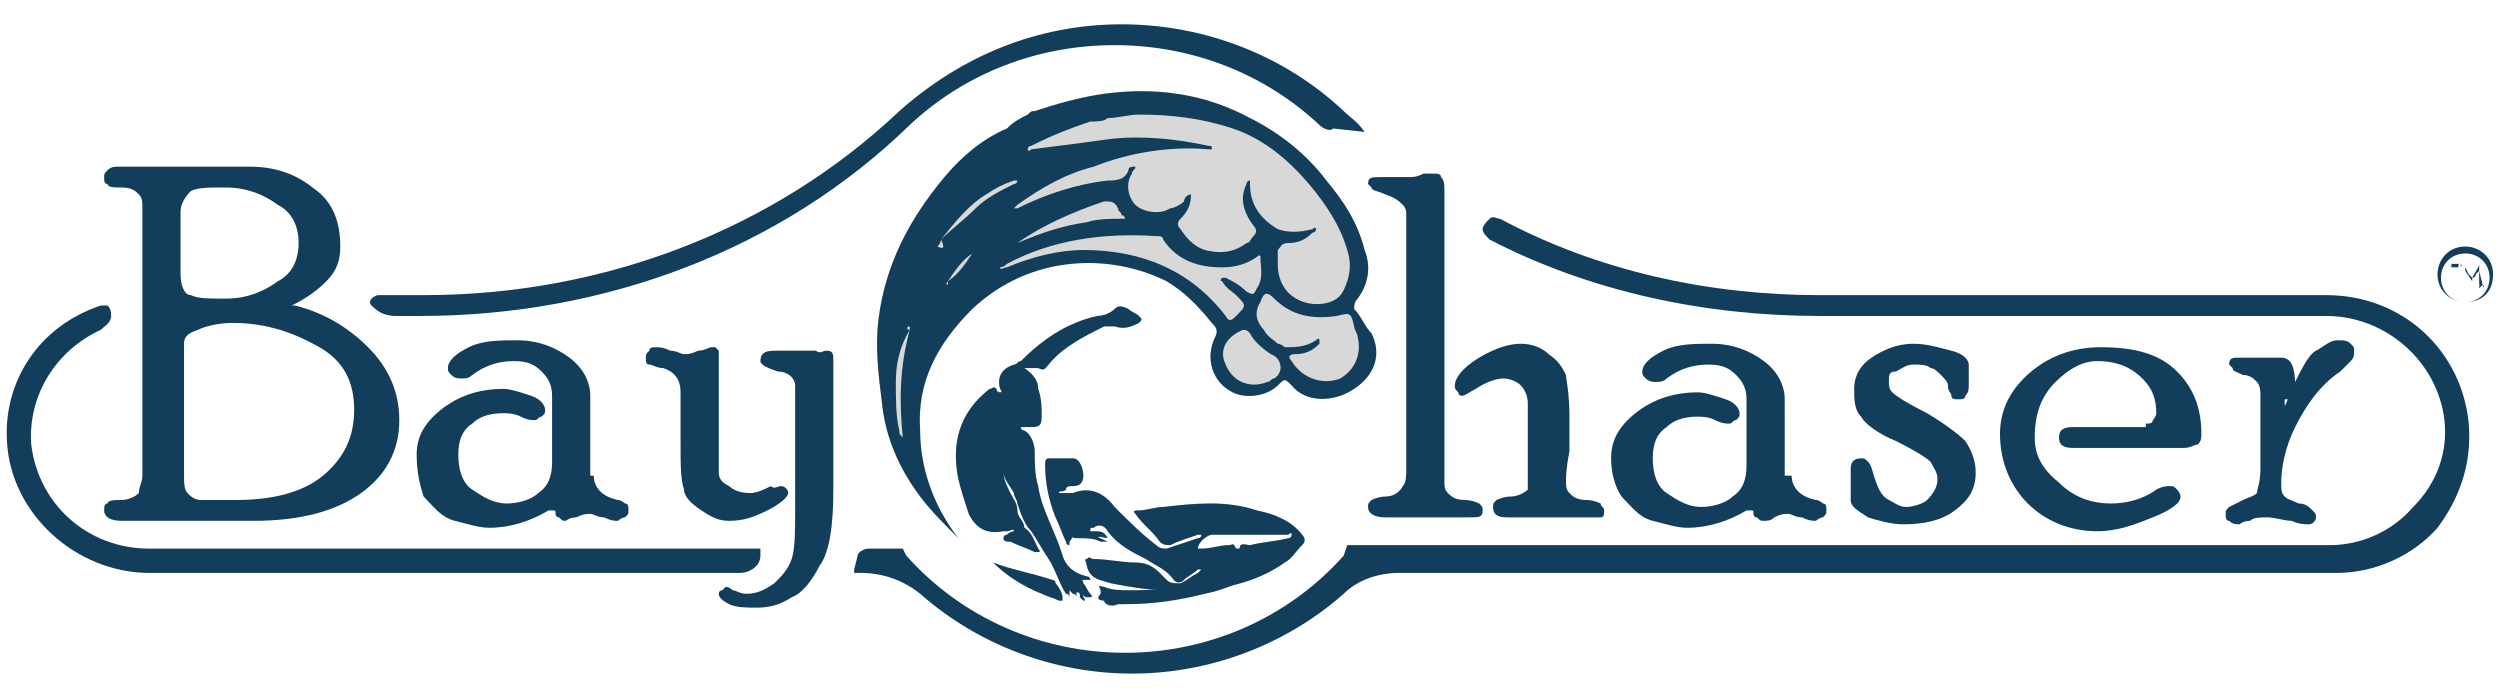 <?xml version="1.0" encoding="utf-8"?>
<!-- Generator: Adobe Illustrator 27.2.0, SVG Export Plug-In . SVG Version: 6.00 Build 0)  -->
<svg version="1.1" id="Layer_1" xmlns="http://www.w3.org/2000/svg" xmlns:xlink="http://www.w3.org/1999/xlink" x="0px" y="0px"
	 viewBox="0 0 72 20" style="enable-background:new 0 0 72 20;" xml:space="preserve">
<style type="text/css">
	.st0{fill:#D8D8D8;}
	.st1{fill:#133E5B;}
</style>
<g>
	<g>
		<g>
			<path class="st0" d="M29.6,3.3C29.6,3.3,29.6,3.3,29.6,3.3c0.1-0.1,0.1-0.1,0.2-0.1c0.6-0.2,1.3-0.4,2-0.5c1.5-0.2,2.9,0,4.2,0.7
				c0.8,0.4,1.6,1,2.2,1.8c0.5,0.6,0.9,1.2,1.1,2c0.2,0.5,0.1,1-0.2,1.4C39,8.7,39,8.8,39,8.9c0.2,0.2,0.3,0.5,0.5,0.7
				c0.3,0.6,0.1,1.2-0.5,1.6c-0.6,0.4-1.4,0.4-1.8-0.1c-0.2-0.2-0.2-0.2-0.4,0c-0.3,0.3-0.9,0.4-1.3,0.2c-0.6-0.3-0.8-1-0.5-1.6
				c0.1-0.2,0-0.3-0.1-0.4c-0.4-0.5-0.8-0.9-1.3-1.2C32,7.3,29.7,7.3,28,8.9c-1,1-1.6,2.1-1.5,3.5c0,1.1,0.4,2.2,1.1,3.1
				c0,0,0,0.1,0.1,0.1c0,0-0.1,0-0.1-0.1c-0.4-0.4-0.8-0.8-1.1-1.2c-0.6-0.8-1-1.7-1.1-2.7c-0.1-0.8-0.2-1.6-0.1-2.4
				c0.2-1.6,0.9-2.9,1.9-4.1c0.5-0.6,1.1-1.1,1.8-1.4C29.2,3.5,29.4,3.4,29.6,3.3C29.6,3.3,29.6,3.3,29.6,3.3z M34.5,7.4L34.5,7.4
				L34.5,7.4L34.5,7.4z"/>
			<path class="st0" d="M31.9,15.6c-0.1,0-0.1,0-0.2,0c-0.2-0.1-0.4-0.1-0.6-0.1c-0.2,0-0.3,0-0.2-0.2c0,0,0-0.1,0-0.1
				c0,0,0,0,0,0.1c0,0.1,0,0.2-0.1,0.3c0,0,0,0.1,0,0.1c-0.1,0-0.1-0.1-0.1-0.1c-0.1-0.2-0.2-0.5-0.3-0.7c-0.2-0.5-0.3-1-0.3-1.5
				c0-0.1,0-0.2,0.1-0.2c0.2,0,0.5,0,0.7,0c0.2,0,0.3,0.3,0.3,0.5c0,0.2-0.1,0.3-0.3,0.3c-0.1,0-0.2,0-0.2,0.1
				c-0.1,0.1-0.2,0-0.2,0.1c0.1,0,0.2,0,0.3,0c0,0,0.1,0,0.1,0c0.5-0.2,0.9,0,1.2,0.4c0.4,0.4,0.8,0.8,1.2,1.1
				c0.1,0.1,0.2,0.1,0.3,0.1c0.3-0.1,0.6-0.2,0.9-0.3c0,0,0.1,0,0.1-0.1c0,0-0.1,0-0.1,0c-0.3,0.1-0.6,0.2-0.8,0.3
				c-0.1,0-0.2,0-0.3-0.1c-0.2-0.3-0.5-0.5-0.7-0.8c-0.1-0.1,0-0.1,0.1-0.1c0.2,0,0.5-0.1,0.7-0.1c0.9-0.1,1.8-0.2,2.7,0.1
				c0.5,0.1,1,0.3,1.3,0.7c0.1,0.1,0.1,0.2,0,0.3c-0.2,0.2-0.3,0.4-0.5,0.5c-0.7,0.5-1.5,0.7-2.3,0.8c-0.4,0-0.8,0-1.1,0
				c-0.5,0-1.1-0.1-1.6-0.2c-0.3-0.1-0.6-0.1-0.7-0.5c0-0.1-0.1-0.2,0-0.2c0.1-0.1,0.1,0,0.2,0c0.4,0,0.8,0.1,1.2,0.1
				c0.3,0,0.5,0.1,0.7,0.3c0.1,0.1,0.2,0.2,0.2,0.2c0.1,0.1,0.2,0.1,0.4,0.1c0.2-0.1,0.3-0.2,0.5-0.3c0,0,0,0,0.1-0.1
				c0,0-0.1,0-0.1,0c-0.1,0.1-0.3,0.2-0.4,0.3c-0.1,0.1-0.2,0.1-0.3,0c-0.2-0.3-0.5-0.4-0.8-0.6c-0.4-0.2-0.8-0.4-1.1-0.8
				c-0.1-0.2-0.3-0.2-0.4-0.1c-0.1,0-0.1,0-0.1,0.1c0,0,0.1,0,0.1,0c0.2,0,0.3,0,0.4,0.2C31.4,15.4,31.7,15.5,31.9,15.6L31.9,15.6z
				 M34.6,15.8c0.3,0,0.5-0.1,0.8-0.1c0.1,0,0.1-0.1,0.2,0.1c0,0,0.1,0,0.1,0c0-0.2,0.2-0.1,0.3-0.1c0.4-0.1,0.7-0.1,1.1-0.2
				c0,0,0.1,0,0.1-0.1c0-0.1-0.1,0-0.1,0c-0.7,0-1.5,0-2.2,0c-0.1,0-0.4,0.2-0.4,0.4c0,0,0,0,0,0C34.5,15.8,34.5,15.8,34.6,15.8z"/>
			<path class="st0" d="M29.5,10.6C29.5,10.6,29.5,10.7,29.5,10.6c0.3,0.2,0.4,0.4,0.4,0.6c0.1,0.3,0.1,0.5,0.1,0.8
				c0,0.3-0.1,0.3-0.4,0.3c0,0-0.1,0-0.1,0c0,0-0.1,0-0.1,0c0,0,0,0.1,0.1,0.1c0.2,0.1,0.3,0.4,0.3,0.6c0,0.3,0,0.7,0.1,1
				c0.1,0.7,0.5,1.3,0.7,2c0.1,0.3,0.3,0.5,0.7,0.6c0,0,0.1,0,0.1,0.1c0,0-0.1,0-0.1,0c-0.2,0-0.1,0-0.1,0.1
				c0.1,0.1,0.1,0.2,0.2,0.3c0,0,0.1,0.1,0,0.1c0,0-0.1,0-0.1,0c0,0-0.1,0-0.1-0.1c0,0.1,0,0.1,0,0.1c0,0,0.1,0.1,0,0.1
				c0,0-0.1-0.1-0.1-0.1c0,0,0,0,0-0.1c0,0-0.1-0.1-0.1,0c0,0,0,0.1,0,0.1c0,0.1,0.1,0.1,0.1,0.1c-0.1,0-0.1-0.1-0.1-0.1
				c0,0,0-0.1-0.1-0.1c0,0-0.1-0.1-0.1-0.1c0,0,0,0.1,0,0.1c0,0,0,0.1,0,0.1c0,0,0-0.1-0.1-0.1c-0.2-0.3-0.3-0.7-0.5-1
				c-0.2-0.3-0.3-0.5-0.5-0.8c-0.2-0.2-0.3-0.5-0.4-0.8c0-0.1-0.1-0.2-0.1-0.3c-0.1-0.2-0.3-0.4-0.3-0.6c0,0,0,0,0-0.1
				c0,0,0,0.1,0,0.1c0,0.2,0.1,0.4,0.2,0.6c0.1,0.2,0.2,0.3,0.2,0.5c0,0.2,0.2,0.3,0.2,0.5c0.2,0.1,0.3,0.4,0.4,0.6
				c0,0,0.1,0.1,0,0.1c0,0-0.1,0-0.1,0c-0.2-0.1-0.5-0.2-0.7-0.3c-0.1,0-0.2,0-0.2-0.1c0-0.1,0.1-0.1,0.1-0.1
				c0.1-0.1,0.2-0.1,0.2-0.1c0-0.1-0.1,0-0.2,0c-0.1,0-0.1,0-0.1,0c-0.5,0.1-0.8-0.1-1-0.5c-0.1-0.3-0.2-0.6-0.3-1
				c-0.2-1,0-1.9,0.9-2.6c0.1,0,0.1-0.1,0.2,0c0,0,0,0.1,0.1,0.1c0.1,0,0-0.1,0-0.1c-0.1-0.4,0.1-0.6,0.4-0.7c0.1,0,0.1-0.1,0.2-0.1
				c0.6-0.6,1.3-1.1,2.2-1.3c0.2,0,0.4-0.1,0.5-0.2c0.1-0.1,0.2-0.1,0.4,0c0.1,0.1,0.2,0.1,0.3,0.2c0.1,0.1,0.1,0.1,0,0.2
				c-0.2,0.1-0.4,0.2-0.7,0.1c-0.1,0-0.2,0-0.3,0c-0.6,0.3-1.2,0.6-1.6,1.1c-0.1,0.1-0.1,0.2-0.3,0.1C29.8,10.6,29.7,10.6,29.5,10.6
				C29.5,10.6,29.5,10.6,29.5,10.6z"/>
			<path class="st0" d="M32.2,17.4c0.1,0,0.2,0,0.2,0c0.8,0,1.5-0.1,2.3-0.3c0.5-0.1,1-0.3,1.5-0.6c0,0,0.1,0,0.1-0.1
				c0,0-0.1,0-0.1,0c-1.2,0.4-2.4,0.6-3.6,0.6c-0.3,0-0.6,0-0.8-0.1c-0.1,0-0.2-0.1-0.1,0.1c0,0,0,0.1,0,0.1
				c-0.2,0.2,0.1,0.2,0.1,0.2C31.8,17.4,32,17.5,32.2,17.4C32.2,17.4,32.2,17.4,32.2,17.4C32.2,17.4,32.2,17.4,32.2,17.4
				C32.2,17.4,32.2,17.4,32.2,17.4z"/>
			<path class="st0" d="M28.6,16.2c0.5,0.2,1.1,0.3,1.7,0.5c0,0,0.1,0,0.1,0.1c0.1,0.1,0.2,0.3,0.2,0.4c0,0,0,0.1,0,0.1
				c0,0-0.1,0-0.1,0c-0.2-0.1-0.3-0.1-0.5-0.2C29.5,16.9,29,16.6,28.6,16.2C28.5,16.2,28.5,16.2,28.6,16.2
				C28.5,16.2,28.6,16.2,28.6,16.2z M30.2,17C30.2,17,30.2,17,30.2,17C30.2,17,30.2,17,30.2,17C30.2,17,30.2,17,30.2,17z"/>
		</g>
		<g>
			<path class="st1" d="M29.6,3.3C29.6,3.3,29.6,3.3,29.6,3.3c0.1-0.1,0.1-0.1,0.2-0.1c0.6-0.2,1.3-0.4,2-0.5c1.5-0.2,2.9,0,4.2,0.7
				c0.8,0.4,1.6,1,2.2,1.8c0.5,0.6,0.9,1.2,1.1,2c0.2,0.5,0.1,1-0.2,1.4C39,8.7,39,8.8,39,8.9c0.2,0.2,0.3,0.5,0.5,0.7
				c0.3,0.6,0.1,1.2-0.5,1.6c-0.6,0.4-1.4,0.4-1.8-0.1c-0.2-0.2-0.2-0.2-0.4,0c-0.3,0.3-0.9,0.4-1.3,0.2c-0.6-0.3-0.8-1-0.5-1.6
				c0.1-0.2,0-0.3-0.1-0.4c-0.4-0.5-0.8-0.9-1.3-1.2C32,7.3,29.7,7.3,28,8.9c-1,1-1.6,2.1-1.5,3.5c0,1.1,0.4,2.2,1.1,3.1
				c0,0,0,0.1,0.1,0.1c0,0-0.1,0-0.1-0.1c-0.4-0.4-0.8-0.8-1.1-1.2c-0.6-0.8-1-1.7-1.1-2.7c-0.1-0.8-0.2-1.6-0.1-2.4
				c0.2-1.6,0.9-2.9,1.9-4.1c0.5-0.6,1.1-1.1,1.8-1.4C29.2,3.5,29.4,3.4,29.6,3.3C29.6,3.3,29.6,3.3,29.6,3.3z M26.2,9.5
				c0,0,0-0.1,0-0.1C26.1,9.4,26.1,9.5,26.2,9.5c-0.3,0.5-0.4,1-0.4,1.5c0,0.5,0,1,0.1,1.4c0,0.1,0,0.1,0.1,0.2c0,0,0,0,0,0
				c0,0,0,0,0,0C25.9,11.6,25.9,10.6,26.2,9.5z M34.3,5.6c0,0.3-0.1,0.5-0.3,0.7c-0.1,0.1-0.1,0.2,0,0.3c0.2,0.3,0.4,0.5,0.7,0.6
				c0.4,0.1,0.8,0.1,1.2-0.2c0.1,0,0.1-0.1,0.2-0.2c0.1-0.1,0.1-0.2,0-0.3c-0.3-0.4-0.4-0.8-0.2-1.2c0,0,0-0.1,0.1-0.1
				c0,0,0,0.1,0,0.1c0,0.6,0.3,1,0.8,1.3c0.3,0.1,0.6,0.1,1,0c0,0,0.1-0.1,0.1,0c0,0,0,0.1-0.1,0.1c-0.2,0.2-0.4,0.3-0.7,0.3
				c-0.2,0-0.2,0.1-0.3,0.2c0,0.1,0,0.3,0,0.4c0,1,0.9,1.3,1.5,1.1c0.3-0.1,0.4-0.3,0.5-0.6c0.1-0.3,0.1-0.6,0-0.9
				c-0.2-0.7-0.6-1.3-1.1-1.9c-0.6-0.7-1.3-1.3-2.2-1.6c-0.9-0.3-1.8-0.4-2.7-0.4c-0.3,0-0.6,0.1-0.9,0.1l0,0l0,0
				c-0.1,0.1-0.3,0.1-0.5,0.1c-0.6,0.2-1.1,0.4-1.7,0.7c0,0-0.1,0-0.1,0.1c0,0.1,0.1,0,0.1,0C30.5,4.2,31.3,4.1,32,4
				c0.9-0.1,1.9,0,2.8,0.2c0.1,0,0.1,0,0.1,0.1c0,0-0.1,0-0.1,0c-1.1-0.1-2.3,0.1-3.3,0.5C30.7,5,30,5.4,29.3,5.9
				c0,0-0.1,0.1-0.1,0.1c0,0,0.1,0,0.1,0c0.8-0.4,1.7-0.7,2.6-0.8c0.2,0,0.5,0,0.6-0.3c0-0.1,0.1-0.1,0.2-0.1c0,0.1-0.1,0.1-0.1,0.2
				c-0.2,0.3-0.1,0.7,0.1,0.9c0.2,0.2,0.7,0.3,1,0.1C33.8,6,34,5.9,34.1,5.8C34.1,5.7,34.2,5.6,34.3,5.6L34.3,5.6z M28.8,7.7
				c0,0.1,0.1,0,0.2,0c0.7-0.3,1.5-0.5,2.2-0.5c1.7,0,3.1,0.6,4.1,1.9c0.1,0.2,0.2,0.1,0.3,0c0.3-0.3,0.3-0.3,0-0.6
				c-0.1-0.1-0.3-0.2-0.4-0.4c0,0-0.1,0,0-0.1c0,0,0.1,0,0.1,0c0.2,0.1,0.4,0.2,0.6,0.4c0.2,0.1,0.2,0.1,0.3-0.1
				c0.2-0.3,0.1-0.6,0.1-0.9c0-0.1-0.1,0-0.1,0c-0.3,0.2-0.6,0.3-1,0.3c-0.7,0-1.3-0.2-1.7-0.8c0-0.1-0.1-0.1-0.2-0.1
				c-1.5-0.1-3,0.1-4.3,0.8C28.9,7.7,28.8,7.7,28.8,7.7z M36.8,9.9c0.1,0,0.2,0.1,0.2,0.1c0.3,0,0.6,0,0.9-0.2c0,0,0.1-0.1,0.1,0
				c0,0,0,0.1,0,0.1c-0.2,0.2-0.4,0.3-0.7,0.3c-0.2,0-0.2,0.1-0.1,0.2c0.3,0.5,0.9,0.7,1.4,0.5c0.5-0.3,0.6-0.8,0.5-1.2
				c0-0.1-0.1-0.2-0.1-0.3C38.9,9,38.9,9,38.5,9.1c-0.7,0.1-1.3,0-1.8-0.5c-0.2-0.2-0.3-0.2-0.4,0.1c-0.2,0.3-0.1,0.6,0.1,0.8
				C36.5,9.7,36.7,9.8,36.8,9.9z M36.6,10.2C36.3,10,36.1,9.8,36,9.6c-0.1-0.1-0.1-0.1-0.2-0.1c-0.5,0.2-0.7,0.6-0.5,1
				c0.2,0.5,0.7,0.7,1.2,0.5c0.1,0,0.1-0.1,0.2-0.1C37,10.7,36.9,10.3,36.6,10.2z M29.3,7c0.7-0.3,1.3-0.5,2-0.6
				c0.3-0.1,0.7-0.1,1-0.1c0,0,0.1,0,0.1,0c0,0,0-0.1-0.1-0.1c0-0.1-0.1-0.1-0.1-0.2c-0.1-0.2-0.2-0.2-0.4-0.2
				C30.9,6.1,30,6.5,29.3,7C29.1,7,29.1,7,29.3,7C29.2,7,29.2,7,29.3,7z M27.1,6.9C27.1,7,27.1,7,27.1,6.9c0,0.1-0.1,0.2-0.1,0.2
				C27.2,7.2,27.2,7.1,27.1,6.9c0.3-0.3,0.7-0.6,1-0.9c0.3-0.3,0.7-0.5,1.1-0.7c0,0,0.1,0,0.1-0.1c0,0-0.1,0-0.1,0
				c-0.3,0.1-0.5,0.2-0.8,0.4C27.9,5.9,27.5,6.4,27.1,6.9z M27.3,8.1c0,0-0.1,0.1,0,0.1C27.3,8.2,27.3,8.1,27.3,8.1
				c0.3-0.2,0.5-0.5,0.7-0.8c0,0,0.1-0.1,0.1-0.1c0,0-0.1,0.1-0.1,0.1C27.7,7.5,27.5,7.8,27.3,8.1z M34.5,7.4L34.5,7.4L34.5,7.4
				L34.5,7.4z"/>
			<path class="st1" d="M31.9,15.6c-0.1,0-0.1,0-0.2,0c-0.2-0.1-0.4-0.1-0.6-0.1c-0.2,0-0.3,0-0.2-0.2c0,0,0-0.1,0-0.1
				c0,0,0,0,0,0.1c0,0.1,0,0.2-0.1,0.3c0,0,0,0.1,0,0.1c-0.1,0-0.1-0.1-0.1-0.1c-0.1-0.2-0.2-0.5-0.3-0.7c-0.2-0.5-0.3-1-0.3-1.5
				c0-0.1,0-0.2,0.1-0.2c0.2,0,0.5,0,0.7,0c0.2,0,0.3,0.3,0.3,0.5c0,0.2-0.1,0.3-0.3,0.3c-0.1,0-0.2,0-0.2,0.1
				c-0.1,0.1-0.2,0-0.2,0.1c0.1,0,0.2,0,0.3,0c0,0,0.1,0,0.1,0c0.5-0.2,0.9,0,1.2,0.4c0.4,0.4,0.8,0.8,1.2,1.1
				c0.1,0.1,0.2,0.1,0.3,0.1c0.3-0.1,0.6-0.2,0.9-0.3c0,0,0.1,0,0.1-0.1c0,0-0.1,0-0.1,0c-0.3,0.1-0.6,0.2-0.8,0.3
				c-0.1,0-0.2,0-0.3-0.1c-0.2-0.3-0.5-0.5-0.7-0.8c-0.1-0.1,0-0.1,0.1-0.1c0.2,0,0.5-0.1,0.7-0.1c0.9-0.1,1.8-0.2,2.7,0.1
				c0.5,0.1,1,0.3,1.3,0.7c0.1,0.1,0.1,0.2,0,0.3c-0.2,0.2-0.3,0.4-0.5,0.5c-0.7,0.5-1.5,0.7-2.3,0.8c-0.4,0-0.8,0-1.1,0
				c-0.5,0-1.1-0.1-1.6-0.2c-0.3-0.1-0.6-0.1-0.7-0.5c0-0.1-0.1-0.2,0-0.2c0.1-0.1,0.1,0,0.2,0c0.4,0,0.8,0.1,1.2,0.1
				c0.3,0,0.5,0.1,0.7,0.3c0.1,0.1,0.2,0.2,0.2,0.2c0.1,0.1,0.2,0.1,0.4,0.1c0.2-0.1,0.3-0.2,0.5-0.3c0,0,0,0,0.1-0.1
				c0,0-0.1,0-0.1,0c-0.1,0.1-0.3,0.2-0.4,0.3c-0.1,0.1-0.2,0.1-0.3,0c-0.2-0.3-0.5-0.4-0.8-0.6c-0.4-0.2-0.8-0.4-1.1-0.8
				c-0.1-0.2-0.3-0.2-0.4-0.1c-0.1,0-0.1,0-0.1,0.1c0,0,0.1,0,0.1,0c0.2,0,0.3,0,0.4,0.2C31.4,15.4,31.7,15.5,31.9,15.6L31.9,15.6z
				 M34.6,15.8c0.3,0,0.5-0.1,0.8-0.1c0.1,0,0.1-0.1,0.2,0.1c0,0,0.1,0,0.1,0c0-0.2,0.2-0.1,0.3-0.1c0.4-0.1,0.7-0.1,1.1-0.2
				c0,0,0.1,0,0.1-0.1c0-0.1-0.1,0-0.1,0c-0.7,0-1.5,0-2.2,0c-0.1,0-0.4,0.2-0.4,0.4c0,0,0,0,0,0C34.5,15.8,34.5,15.8,34.6,15.8z"/>
			<path class="st1" d="M29.5,10.6C29.5,10.6,29.5,10.7,29.5,10.6c0.3,0.2,0.4,0.4,0.4,0.6c0.1,0.3,0.1,0.5,0.1,0.8
				c0,0.3-0.1,0.3-0.4,0.3c0,0-0.1,0-0.1,0c0,0-0.1,0-0.1,0c0,0,0,0.1,0.1,0.1c0.2,0.1,0.3,0.4,0.3,0.6c0,0.3,0,0.7,0.1,1
				c0.1,0.7,0.5,1.3,0.7,2c0.1,0.3,0.3,0.5,0.7,0.6c0,0,0.1,0,0.1,0.1c0,0-0.1,0-0.1,0c-0.2,0-0.1,0-0.1,0.1
				c0.1,0.1,0.1,0.2,0.2,0.3c0,0,0.1,0.1,0,0.1c0,0-0.1,0-0.1,0c0,0-0.1,0-0.1-0.1c0,0.1,0,0.1,0,0.1c0,0,0.1,0.1,0,0.1
				c0,0-0.1-0.1-0.1-0.1c0,0,0,0,0-0.1c0,0-0.1-0.1-0.1,0c0,0,0,0.1,0,0.1c0,0.1,0.1,0.1,0.1,0.1c-0.1,0-0.1-0.1-0.1-0.1
				c0,0,0-0.1-0.1-0.1c0,0-0.1-0.1-0.1-0.1c0,0,0,0.1,0,0.1c0,0,0,0.1,0,0.1c0,0,0-0.1-0.1-0.1c-0.2-0.3-0.3-0.7-0.5-1
				c-0.2-0.3-0.3-0.5-0.5-0.8c-0.2-0.2-0.3-0.5-0.4-0.8c0-0.1-0.1-0.2-0.1-0.3c-0.1-0.2-0.3-0.4-0.3-0.6c0,0,0,0,0-0.1
				c0,0,0,0.1,0,0.1c0,0.2,0.1,0.4,0.2,0.6c0.1,0.2,0.2,0.3,0.2,0.5c0,0.2,0.2,0.3,0.2,0.5c0.2,0.1,0.3,0.4,0.4,0.6
				c0,0,0.1,0.1,0,0.1c0,0-0.1,0-0.1,0c-0.2-0.1-0.5-0.2-0.7-0.3c-0.1,0-0.2,0-0.2-0.1c0-0.1,0.1-0.1,0.1-0.1
				c0.1-0.1,0.2-0.1,0.2-0.1c0-0.1-0.1,0-0.2,0c-0.1,0-0.1,0-0.1,0c-0.5,0.1-0.8-0.1-1-0.5c-0.1-0.3-0.2-0.6-0.3-1
				c-0.2-1,0-1.9,0.9-2.6c0.1,0,0.1-0.1,0.2,0c0,0,0,0.1,0.1,0.1c0.1,0,0-0.1,0-0.1c-0.1-0.4,0.1-0.6,0.4-0.7c0.1,0,0.1-0.1,0.2-0.1
				c0.6-0.6,1.3-1.1,2.2-1.3c0.2,0,0.4-0.1,0.5-0.2c0.1-0.1,0.2-0.1,0.4,0c0.1,0.1,0.2,0.1,0.3,0.2c0.1,0.1,0.1,0.1,0,0.2
				c-0.2,0.1-0.4,0.2-0.7,0.1c-0.1,0-0.2,0-0.3,0c-0.6,0.3-1.2,0.6-1.6,1.1c-0.1,0.1-0.1,0.2-0.3,0.1C29.8,10.6,29.7,10.6,29.5,10.6
				C29.5,10.6,29.5,10.6,29.5,10.6z"/>
			<path class="st1" d="M32.2,17.4c0.1,0,0.2,0,0.2,0c0.8,0,1.5-0.1,2.3-0.3c0.5-0.1,1-0.3,1.5-0.6c0,0,0.1,0,0.1-0.1
				c0,0-0.1,0-0.1,0c-1.2,0.4-2.4,0.6-3.6,0.6c-0.3,0-0.6,0-0.8-0.1c-0.1,0-0.2-0.1-0.1,0.1c0,0,0,0.1,0,0.1
				c-0.2,0.2,0.1,0.2,0.1,0.2C31.8,17.4,32,17.5,32.2,17.4C32.2,17.4,32.2,17.4,32.2,17.4C32.2,17.4,32.2,17.4,32.2,17.4
				C32.2,17.4,32.2,17.4,32.2,17.4z"/>
			<path class="st1" d="M28.6,16.2c0.5,0.2,1.1,0.3,1.7,0.5c0,0,0.1,0,0.1,0.1c0.1,0.1,0.2,0.3,0.2,0.4c0,0,0,0.1,0,0.1
				c0,0-0.1,0-0.1,0c-0.2-0.1-0.3-0.1-0.5-0.2C29.5,16.9,29,16.6,28.6,16.2C28.5,16.2,28.5,16.2,28.6,16.2
				C28.5,16.2,28.6,16.2,28.6,16.2z M30.2,17C30.2,17,30.2,17,30.2,17C30.2,17,30.2,17,30.2,17C30.2,17,30.2,17,30.2,17z"/>
		</g>
		<g>
			<g>
				<path class="st1" d="M7.2,4.8c0.7,0,1.3,0.2,1.8,0.6c0.6,0.4,0.8,1,0.8,1.7c0,0.4-0.1,0.7-0.4,1c-0.3,0.3-0.6,0.5-1,0.7L8.4,8.8
					l0.1,0C9.3,9,10,9.4,10.6,10c0.6,0.6,0.9,1.3,0.9,2.1c0,0.9-0.4,1.6-1.1,2.1C9.7,14.7,8.7,15,7.3,15c-2.2,0-3.4,0-3.8,0
					C3.2,15,3,14.9,3,14.7c0-0.1,0-0.2,0.1-0.2c0-0.1,0.2-0.1,0.4-0.1c0.2,0,0.4-0.1,0.5-0.2C4,14,4.1,13.9,4.1,13.7V6
					c0-0.2,0-0.3-0.1-0.4C3.9,5.5,3.8,5.4,3.5,5.4c-0.2,0-0.4,0-0.4-0.1C3,5.3,3,5.2,3,5.1C3,5,3,5,3.1,4.9c0.1-0.1,0.2-0.1,0.3-0.1
					H7.2z M5.2,7.9c0,0.3,0.1,0.6,0.3,0.6c0.2,0.1,0.5,0.1,1,0.1c0.6,0,1.1-0.2,1.5-0.5C8.4,7.9,8.6,7.5,8.6,7
					c0-0.5-0.2-0.9-0.6-1.1C7.6,5.6,7.1,5.4,6.5,5.4c-0.5,0-0.8,0-1,0.1C5.3,5.7,5.2,5.9,5.2,6.1V7.9z M5.3,13.6
					c0,0.3,0,0.5,0.1,0.6c0.1,0.1,0.2,0.2,0.4,0.2c0.2,0,0.5,0,1,0c1,0,1.9-0.2,2.5-0.7c0.6-0.5,0.9-1.1,0.9-1.9
					c0-0.8-0.3-1.4-1-1.8S7.7,9.3,6.7,9.3c-0.4,0-0.8,0.1-1,0.2C5.4,9.6,5.3,9.7,5.3,9.9V13.6z"/>
				<path class="st1" d="M17.1,13.7c0,0.3,0.2,0.6,0.7,0.7c0.1,0,0.2,0.1,0.2,0.1c0.1,0,0.1,0.1,0.1,0.2c0,0.1,0,0.1-0.1,0.2
					c-0.1,0-0.2,0.1-0.2,0.1c-0.1,0-0.2,0-0.4-0.1c-0.2,0-0.3-0.1-0.4-0.1c-0.1,0-0.2,0-0.4,0.1c-0.2,0-0.3,0.1-0.3,0.1
					c-0.1,0-0.1,0-0.2-0.1c-0.1,0-0.1-0.1-0.1-0.1c0-0.1,0-0.1-0.1-0.1c0,0-0.1,0-0.1,0c-0.5,0.3-1.1,0.5-1.7,0.5
					c-0.3,0-0.6-0.1-1-0.2c-0.4-0.1-0.6-0.4-0.9-0.7C12.1,14,12,13.6,12,13.1c0-0.5,0.2-0.9,0.7-1.3c0.5-0.4,1.1-0.6,1.8-0.6
					c0.2,0,0.5,0.1,0.8,0.2c0.3,0.1,0.4,0.3,0.4,0.4c0,0.1,0,0.1-0.1,0.2c-0.1,0-0.1,0.1-0.2,0.1c-0.1,0-0.2,0-0.4-0.1
					c-0.2-0.1-0.4-0.1-0.5-0.1c-0.4,0-0.7,0.1-0.9,0.3c-0.3,0.2-0.4,0.5-0.4,0.9c0,0.4,0.1,0.8,0.4,1c0.3,0.2,0.6,0.4,1,0.4
					c0.3,0,0.7-0.1,0.9-0.3c0.3-0.2,0.4-0.5,0.4-0.9v-1.9c0-0.3-0.1-0.5-0.3-0.7c-0.2-0.2-0.4-0.3-0.8-0.3c-0.4,0-0.8,0.1-1.2,0.4
					c-0.1,0.1-0.2,0.1-0.3,0.1c-0.1,0-0.2,0-0.3-0.1c-0.1-0.1-0.1-0.1-0.1-0.2c0-0.2,0.2-0.4,0.6-0.6c0.4-0.2,0.9-0.2,1.4-0.2
					c0.6,0,1.1,0.2,1.5,0.5c0.4,0.3,0.6,0.7,0.6,1.1V13.7z"/>
				<path class="st1" d="M22.5,14c0.1,0,0.2,0.1,0.2,0.2c0,0.1-0.2,0.3-0.6,0.5c-0.4,0.2-0.7,0.3-1.1,0.3c-0.3,0-0.5-0.1-0.8-0.3
					c-0.3-0.2-0.5-0.4-0.5-0.6c-0.1-0.3-0.1-0.7-0.1-1.4l0-1.4c0-0.4-0.2-0.6-0.5-0.7c-0.2,0-0.3-0.1-0.4-0.1
					c-0.1,0-0.1-0.1-0.1-0.2c0-0.1,0-0.1,0.1-0.2c0-0.1,0.1-0.1,0.2-0.1c0.1,0,0.2,0,0.4,0.1c0.2,0,0.3,0.1,0.4,0.1
					c0.1,0,0.2,0,0.4-0.1c0.2,0,0.3-0.1,0.4-0.1c0,0,0.1,0,0.1,0c0,0,0.1,0.1,0.1,0.1c0,0,0,0.4,0,1c0,0.6,0,1.2,0,1.7
					c0,0.4,0,0.7,0,0.8c0,0.2,0.1,0.3,0.3,0.4c0.1,0.1,0.3,0.2,0.6,0.2c0.2,0,0.4-0.1,0.6-0.2C22.3,14.1,22.4,14,22.5,14z
					 M23.8,10.1c0.2,0,0.2,0.1,0.2,0.3c0,0.5,0,1.1,0,2c0,0.9,0,1.4,0,1.7c0,1-0.1,1.8-0.4,2.2c-0.2,0.4-0.5,0.8-0.8,0.9
					c-0.3,0.2-0.6,0.3-1,0.3c-0.3,0-0.6,0-0.8-0.1c-0.2-0.1-0.3-0.2-0.3-0.3c0,0,0-0.1,0.1-0.1c0,0,0.1-0.1,0.1-0.1
					c0,0,0.1,0,0.2,0.1c0.1,0,0.2,0.1,0.4,0.1c0.3,0,0.5-0.1,0.8-0.3c0.2-0.2,0.4-0.4,0.5-0.7c0.1-0.3,0.1-0.8,0.1-1.4
					c0-2.2,0-3.4,0-3.6c0-0.2-0.2-0.4-0.5-0.4c-0.3-0.1-0.5-0.2-0.5-0.3c0-0.2,0.1-0.3,0.4-0.3c0.1,0,0.2,0,0.4,0c0.2,0,0.4,0,0.5,0
					c0.1,0,0.2,0,0.3,0C23.6,10.2,23.7,10.1,23.8,10.1z"/>
			</g>
		</g>
		<g>
			<g>
				<path class="st1" d="M41.6,13.9c0,0.1,0,0.2,0.1,0.3c0.1,0.1,0.2,0.2,0.5,0.2c0.2,0,0.4,0.1,0.4,0.1c0.1,0.1,0.1,0.1,0.1,0.2
					c0,0.2-0.1,0.2-0.4,0.2c-0.1,0-0.3,0-0.6,0c-0.3,0-0.5,0-0.6,0c-0.1,0-0.3,0-0.6,0c-0.3,0-0.4,0-0.6,0c-0.3,0-0.5-0.1-0.5-0.3
					c0-0.1,0-0.1,0.1-0.2c0,0,0.2-0.1,0.4-0.1c0.2,0,0.4-0.1,0.5-0.3c0.1-0.1,0.1-0.3,0.1-0.5V6.2c0-0.1,0-0.2-0.1-0.3
					c-0.1-0.1-0.2-0.2-0.5-0.3c-0.2-0.1-0.4-0.1-0.4-0.2c0,0-0.1-0.1-0.1-0.1c0-0.2,0.1-0.2,0.4-0.2c0.1,0,0.2,0,0.4,0
					c0.2,0,0.3,0,0.4,0c0.1,0,0.2,0,0.4-0.1C41.1,5,41.2,5,41.3,5c0.1,0,0.2,0,0.2,0.1c0.1,0.1,0.1,0.2,0.1,0.5V13.9z M45.1,13.8
					c0,0.2,0,0.3,0.1,0.4c0.1,0.1,0.2,0.2,0.5,0.2c0.2,0,0.4,0.1,0.4,0.1c0,0.1,0.1,0.1,0.1,0.2c0,0.1,0,0.2-0.1,0.2
					c-0.1,0-0.2,0-0.4,0c-0.1,0-0.3,0-0.6,0c-0.2,0-0.4,0-0.5,0c-0.1,0-0.3,0-0.6,0c-0.3,0-0.5,0-0.6,0c-0.3,0-0.4-0.1-0.4-0.3
					c0-0.1,0-0.1,0.1-0.2c0,0,0.2-0.1,0.4-0.1c0.2,0,0.4-0.1,0.5-0.2C44,14.1,44,14,44,13.8c0-0.2,0-0.6,0-1.1c0-0.5,0-0.8,0-1.1
					c0-0.2-0.1-0.4-0.2-0.5c-0.1-0.1-0.3-0.2-0.5-0.2c-0.2,0-0.5,0.1-0.8,0.3c-0.2,0.1-0.3,0.2-0.4,0.2c0,0-0.1,0-0.1-0.1
					c-0.1-0.1-0.1-0.1-0.1-0.2c0-0.2,0.2-0.5,0.7-0.8c0.5-0.3,0.9-0.4,1.2-0.4c0.3,0,0.6,0.1,0.8,0.3c0.3,0.2,0.4,0.4,0.5,0.6
					c0,0.1,0.1,0.5,0.1,1.2c0,0.3,0,0.6,0,1C45.1,13.5,45.1,13.8,45.1,13.8z"/>
				<path class="st1" d="M51.6,13.7c0,0.3,0.2,0.6,0.7,0.7c0.1,0,0.2,0.1,0.2,0.1c0.1,0,0.1,0.1,0.1,0.2c0,0.1,0,0.1-0.1,0.2
					c-0.1,0-0.2,0.1-0.2,0.1c-0.1,0-0.2,0-0.4-0.1c-0.2,0-0.3-0.1-0.4-0.1c-0.1,0-0.2,0-0.4,0.1C51,15,50.9,15,50.8,15
					c-0.1,0-0.1,0-0.2-0.1c-0.1,0-0.1-0.1-0.1-0.1c0-0.1,0-0.1-0.1-0.1c0,0-0.1,0-0.1,0c-0.5,0.3-1.1,0.5-1.7,0.5
					c-0.3,0-0.6-0.1-1-0.2c-0.4-0.1-0.6-0.4-0.9-0.7c-0.2-0.3-0.3-0.7-0.3-1.1c0-0.5,0.2-0.9,0.7-1.3c0.5-0.4,1.1-0.6,1.8-0.6
					c0.2,0,0.5,0.1,0.8,0.2c0.3,0.1,0.4,0.3,0.4,0.4c0,0.1,0,0.1-0.1,0.2c-0.1,0-0.1,0.1-0.2,0.1c-0.1,0-0.2,0-0.4-0.1
					c-0.2-0.1-0.4-0.1-0.5-0.1c-0.4,0-0.7,0.1-0.9,0.3c-0.3,0.2-0.4,0.5-0.4,0.9c0,0.4,0.1,0.8,0.4,1c0.3,0.2,0.6,0.4,1,0.4
					c0.3,0,0.7-0.1,0.9-0.3c0.3-0.2,0.4-0.5,0.4-0.9v-1.9c0-0.3-0.1-0.5-0.3-0.7c-0.2-0.2-0.4-0.3-0.8-0.3c-0.4,0-0.8,0.1-1.2,0.4
					c-0.1,0.1-0.2,0.1-0.3,0.1c-0.1,0-0.2,0-0.3-0.1c-0.1-0.1-0.1-0.1-0.1-0.2c0-0.2,0.2-0.4,0.6-0.6c0.4-0.2,0.9-0.2,1.4-0.2
					c0.6,0,1.1,0.2,1.5,0.5c0.4,0.3,0.6,0.7,0.6,1.1V13.7z"/>
				<path class="st1" d="M54.4,11c0,0.1,0,0.2,0.1,0.3c0.1,0.1,0.4,0.3,1,0.6c0.5,0.3,0.9,0.6,1.1,0.8c0.2,0.3,0.3,0.6,0.3,0.9
					c0,0.5-0.2,0.8-0.6,1.1c-0.4,0.3-0.9,0.4-1.5,0.4c-0.3,0-0.7-0.1-1-0.2c-0.3-0.2-0.5-0.3-0.5-0.5c0-0.1,0-0.3,0-0.5
					c0-0.2,0-0.3,0-0.4c0-0.2,0.1-0.3,0.3-0.3c0.1,0,0.1,0,0.2,0.1c0.1,0.1,0.1,0.2,0.2,0.5c0.1,0.3,0.2,0.5,0.4,0.6
					c0.2,0.1,0.3,0.2,0.5,0.2c0.2,0,0.5-0.1,0.6-0.2c0.2-0.2,0.3-0.4,0.3-0.6c0-0.2-0.1-0.3-0.2-0.5c-0.1-0.1-0.4-0.3-1-0.6
					c-0.5-0.2-0.9-0.5-1-0.7c-0.2-0.2-0.2-0.5-0.2-0.8c0-0.4,0.2-0.7,0.5-0.9c0.3-0.2,0.7-0.4,1.2-0.4c0.4,0,0.7,0.1,1.1,0.2
					c0.4,0.1,0.5,0.3,0.5,0.4c0,0.1,0,0.2,0,0.3c0,0.1,0,0.2,0,0.3c0,0.1,0,0.2-0.1,0.3c0,0.1-0.1,0.1-0.2,0.1c-0.1,0-0.2,0-0.2-0.1
					c0-0.1-0.1-0.1-0.1-0.3c0-0.1-0.1-0.2-0.2-0.3c-0.1-0.1-0.2-0.2-0.3-0.2c-0.1-0.1-0.3-0.1-0.5-0.1s-0.3,0.1-0.5,0.2
					C54.4,10.7,54.4,10.8,54.4,11z"/>
				<path class="st1" d="M61.8,12.2c0.1,0,0.2,0,0.2-0.1c0,0,0.1-0.1,0.1-0.2c0-0.4-0.1-0.7-0.4-1c-0.3-0.3-0.7-0.5-1.3-0.5
					c-0.4,0-0.8,0.2-1.2,0.6c-0.4,0.4-0.6,0.9-0.6,1.6c0,0.5,0.2,0.9,0.7,1.3c0.4,0.4,0.9,0.6,1.5,0.6c0.4,0,0.9-0.1,1.3-0.4
					c0.2-0.1,0.3-0.1,0.4-0.1c0.1,0,0.1,0,0.2,0.1c0,0,0.1,0.1,0.1,0.2c0,0.2-0.3,0.4-0.8,0.6c-0.5,0.2-1,0.4-1.6,0.4
					c-0.8,0-1.5-0.3-2-0.8c-0.5-0.5-0.8-1.2-0.8-2c0-0.7,0.3-1.3,0.9-1.8c0.6-0.5,1.3-0.7,2-0.7c1,0,1.7,0.2,2.2,0.7
					c0.5,0.5,0.7,1.1,0.7,1.8c0,0.1,0,0.2-0.1,0.3c-0.1,0-0.2,0.1-0.4,0.1h-3.2c-0.3,0-0.4-0.1-0.4-0.3c0-0.2,0.1-0.3,0.4-0.3H61.8z
					"/>
				<path class="st1" d="M65.8,11.5l0,0.2c0,0,0.1-0.2,0.3-0.7c0.2-0.4,0.4-0.8,0.6-0.9s0.4-0.3,0.6-0.3c0.2,0,0.3,0,0.4,0.1
					c0.1,0.1,0.1,0.1,0.1,0.2c0,0.1,0,0.2-0.1,0.3c-0.1,0.1-0.2,0.2-0.3,0.3c-0.6,0.4-1,1-1.3,1.6c-0.3,0.6-0.4,1.2-0.4,1.6
					c0,0.2,0,0.3,0.1,0.4c0.1,0.1,0.2,0.1,0.4,0.2c0.2,0,0.3,0.1,0.4,0.2c0.1,0.1,0.1,0.1,0.1,0.2c0,0.1-0.1,0.2-0.2,0.2
					c-0.1,0-0.3,0-0.5-0.1c-0.2,0-0.5-0.1-0.7-0.1c-0.2,0-0.4,0-0.5,0.1c-0.2,0-0.3,0.1-0.3,0.1c-0.1,0-0.2,0-0.3-0.1
					c-0.1,0-0.1-0.1-0.1-0.2c0-0.1,0-0.1,0.1-0.2c0,0,0.2-0.1,0.4-0.2c0.2-0.1,0.3-0.1,0.4-0.2c0-0.1,0.1-0.3,0.1-0.7v-2.1
					c0-0.1,0-0.3-0.1-0.4c-0.1-0.1-0.2-0.2-0.4-0.2c-0.2-0.1-0.3-0.1-0.3-0.2c0,0-0.1-0.1-0.1-0.1c0-0.2,0.1-0.2,0.3-0.2
					c0.1,0,0.2,0,0.3,0c0.1,0,0.2,0,0.3,0c0,0,0.1,0,0.2,0c0.1,0,0.2,0,0.4,0c0.3,0,0.4,0.3,0.4,0.8V11.5z"/>
			</g>
		</g>
		<g>
			<path class="st1" d="M39.3,3.8C39.3,3.8,39.4,3.8,39.3,3.8c-0.2-0.3-0.4-0.4-0.6-0.6c-1.7-1.6-4-2.5-6.4-2.5
				c-2.4,0-4.6,0.9-6.4,2.5c-3.6,3.4-8.5,5.3-13.7,5.3h-1.3c-0.1,0-0.2,0.1-0.2,0.1c0,0-0.1,0.1,0,0.2c0.2,0.2,0.4,0.3,0.7,0.3h0.7
				c5.3,0,10.4-1.9,14.1-5.5c1.6-1.5,3.7-2.3,5.9-2.3c2.2,0,4.3,0.8,5.9,2.3c0.1,0.1,0.3,0.2,0.4,0.1L39.3,3.8
				C39.3,3.9,39.3,3.9,39.3,3.8z"/>
			<path class="st1" d="M71.1,12.2c-0.2-2.1-1.9-3.7-4.1-3.7H52.4c-3.2,0-6.4-0.7-9.2-2.2c-0.1,0-0.2-0.1-0.3,0
				c-0.1,0.1-0.2,0.2-0.2,0.3v0c0,0.1,0.1,0.2,0.2,0.3c2.9,1.5,6.2,2.2,9.5,2.2h14.6c1.7,0,3.2,1.3,3.4,3c0.1,0.9-0.2,1.8-0.9,2.5
				c-0.6,0.7-1.5,1.1-2.4,1.1H38.8L38.7,16c-1.6,1.8-3.9,2.8-6.3,2.8c-2.4,0-4.7-1-6.3-2.8L26,15.8h-1c-0.1,0-0.3,0.1-0.3,0.2
				l-0.1,0.4c0,0,0,0.1,0,0.1c0,0,0,0,0.1,0h0.1c0.6,0,1.2,0.2,1.7,0.6c1.7,1.5,3.9,2.3,6.1,2.3c2.2,0,4.4-0.8,6.1-2.3l0,0
				c0.4-0.4,1-0.6,1.6-0.6h27c1.1,0,2.2-0.5,2.9-1.3C70.8,14.4,71.2,13.4,71.1,12.2z"/>
			<path class="st1" d="M0.2,12.7c0.1,2.1,2,3.8,4.1,3.8h17c0.3,0,0.6-0.2,0.6-0.5l0-0.2H4.3c-1.8,0-3.2-1.3-3.4-3
				c-0.1-1.4,0.7-2.7,2-3.3C3,9.4,3.2,9.3,3.2,9.1v0c0-0.1,0-0.2-0.1-0.3c0,0-0.1,0-0.1,0c0,0-0.1,0-0.1,0C1.1,9.4,0.1,11,0.2,12.7z
				"/>
		</g>
	</g>
	<g>
		<path class="st1" d="M71,8.7c-0.4,0-0.8-0.3-0.8-0.8c0-0.4,0.3-0.8,0.8-0.8c0.4,0,0.8,0.3,0.8,0.8C71.8,8.4,71.5,8.7,71,8.7z
			 M71,7.3c-0.4,0-0.7,0.3-0.7,0.7c0,0.4,0.3,0.7,0.7,0.7c0.4,0,0.7-0.3,0.7-0.7C71.7,7.6,71.4,7.3,71,7.3z"/>
		<g>
			<path class="st1" d="M70.9,7.6C70.9,7.6,70.9,7.6,70.9,7.6C70.9,7.7,70.9,7.7,70.9,7.6c0,0.1,0,0.1,0,0.1c0,0,0,0,0,0
				C70.9,7.7,70.9,7.7,70.9,7.6C70.9,7.7,70.8,7.7,70.9,7.6C70.8,7.7,70.8,7.7,70.9,7.6c-0.1,0-0.1,0-0.1,0.1c0,0,0,0,0,0v0.5
				c0,0,0,0,0,0c0,0,0,0,0,0c0,0,0,0,0,0c0,0,0,0,0,0c0,0,0,0,0,0c0,0,0,0,0,0c0,0,0,0,0,0c0,0,0,0,0,0c0,0,0,0,0,0c0,0,0,0,0,0
				s0,0,0,0c0,0,0,0,0,0c0,0,0,0,0,0c0,0,0,0,0,0c0,0,0,0,0,0V7.7c0,0,0,0-0.1,0c0,0,0,0-0.1,0c0,0,0,0,0,0c0,0,0,0,0,0c0,0,0,0,0,0
				c0,0,0,0,0,0c0,0,0,0,0,0c0,0,0-0.1,0-0.1c0,0,0,0,0,0H70.9z"/>
			<path class="st1" d="M71.5,8.2C71.5,8.2,71.5,8.2,71.5,8.2C71.5,8.2,71.5,8.2,71.5,8.2C71.6,8.2,71.6,8.2,71.5,8.2
				C71.6,8.2,71.6,8.2,71.5,8.2C71.6,8.3,71.6,8.3,71.5,8.2C71.6,8.3,71.6,8.3,71.5,8.2C71.6,8.3,71.5,8.3,71.5,8.2
				C71.5,8.3,71.5,8.3,71.5,8.2C71.5,8.3,71.5,8.3,71.5,8.2c-0.1,0.1-0.1,0.1-0.1,0.1c0,0,0,0,0,0c0,0,0,0,0,0c0,0,0,0,0,0
				C71.4,8.2,71.4,8.2,71.5,8.2C71.4,8.2,71.4,8.2,71.5,8.2l-0.1-0.4c0,0,0,0,0,0c0,0,0,0,0,0l-0.1,0.1c0,0.1-0.1,0.1-0.1,0.1
				c0,0,0,0.1,0,0.1c0,0,0,0,0,0c0,0,0,0,0,0c0,0,0,0,0,0L71,7.8c0,0,0,0,0,0c0,0,0,0,0,0v0.4c0,0,0,0,0,0c0,0,0,0,0,0c0,0,0,0,0,0
				c0,0,0,0,0,0c0,0,0,0,0,0c0,0,0,0,0,0c0,0,0,0,0,0c0,0,0,0,0,0c0,0,0,0,0,0c0,0,0,0,0,0c0,0,0,0,0,0c0,0,0,0,0,0c0,0,0,0,0,0V7.7
				c0,0,0,0,0,0c0,0,0,0,0,0c0,0,0,0,0,0c0,0,0,0,0,0c0,0,0,0,0,0c0,0,0,0,0,0c0,0,0,0,0,0c0,0,0,0,0,0c0,0,0,0,0,0c0,0,0,0,0,0
				c0,0,0,0,0,0c0,0,0,0,0,0l0.1,0.2L71.2,8c0,0,0,0,0,0c0,0,0,0,0,0c0.1-0.2,0.2-0.3,0.2-0.4c0,0,0,0,0,0s0,0,0,0c0,0,0,0,0,0
				c0,0,0,0,0,0c0,0,0,0,0,0c0,0,0,0,0,0c0,0,0,0,0,0c0,0,0,0,0,0c0,0,0,0,0,0c0,0,0,0,0,0c0,0,0,0,0,0V8.2z"/>
		</g>
	</g>
</g>
</svg>
